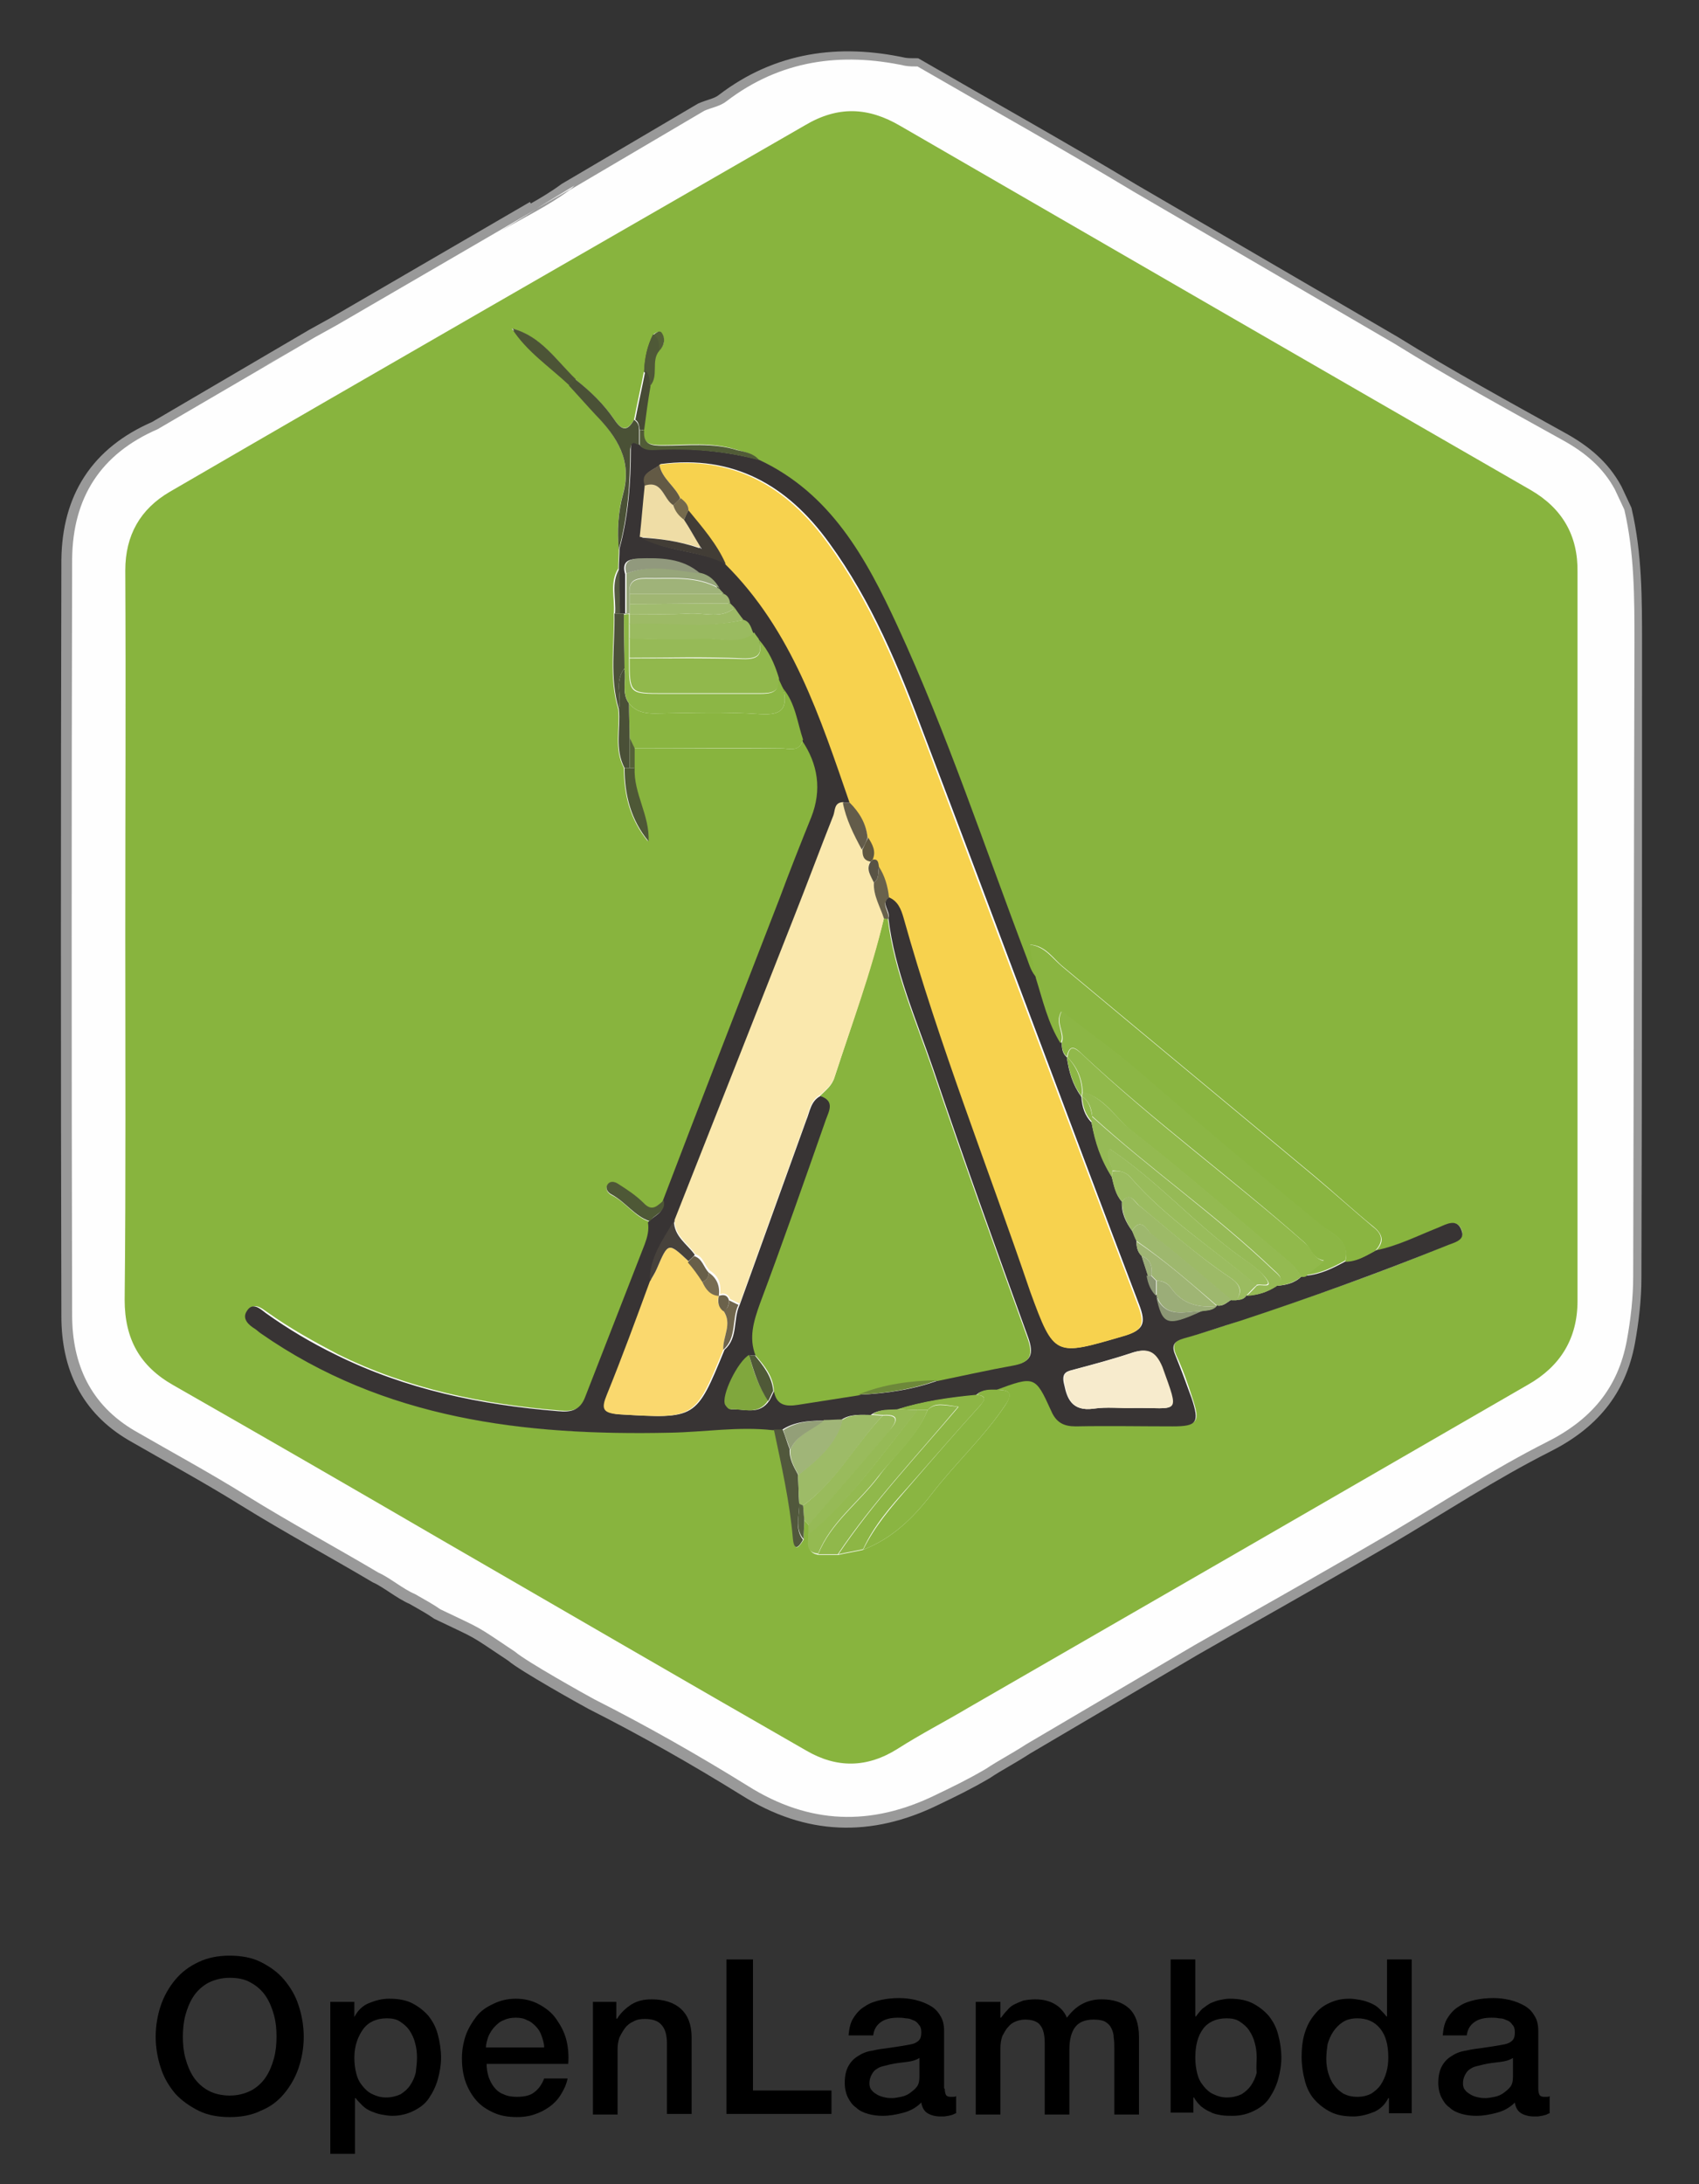 <?xml version="1.0" encoding="utf-8"?>
<!-- Generator: Adobe Illustrator 21.1.0, SVG Export Plug-In . SVG Version: 6.00 Build 0)  -->
<svg version="1.1" id="Layer_1" xmlns="http://www.w3.org/2000/svg" xmlns:xlink="http://www.w3.org/1999/xlink" x="0px" y="0px"
	 viewBox="0 0 268.5 345" style="enable-background:new 0 0 268.5 345;" xml:space="preserve">
<rect x="0" y="0" width="268.5" height="345" fill="#333333" stroke="none"/>
<style type="text/css">
	.st0{fill:#2094F2;}
	.st1{fill:#EC254B;}
	.st2{fill:#2095F2;}
	.st3{fill:#2195F2;}
	.st4{fill:#81ADE5;}
	.st5{fill:none;}
	.st6{fill:#FEFEFE;}
	.st7{fill:#FEFEFE;stroke:#999999;stroke-width:3;stroke-miterlimit:10;}
	.st8{fill:#4C5436;}
	.st9{fill:#4F5937;}
	.st10{fill:#546037;}
	.st11{fill:#9FB574;}
	.st12{fill:#88B43E;}
	.st13{fill:#383434;}
	.st14{fill:#8AB541;}
	.st15{fill:#8AB542;}
	.st16{fill:#8DB645;}
	.st17{fill:#90B84B;}
	.st18{fill:#94BA51;}
	.st19{fill:#99BB5C;}
	.st20{fill:#96BA56;}
	.st21{fill:#4A5136;}
	.st22{fill:#51583C;}
	.st23{fill:#4E5836;}
	.st24{fill:#4A5037;}
	.st25{fill:#4C513A;}
	.st26{fill:#515C37;}
	.st27{fill:#464A35;}
	.st28{fill:#535841;}
	.st29{fill:#555E3E;}
	.st30{fill:#556238;}
	.st31{fill:#F7D24E;}
	.st32{fill:#FAE8AD;}
	.st33{fill:#FAD86E;}
	.st34{fill:#8CB645;}
	.st35{fill:#91B94B;}
	.st36{fill:#91B84C;}
	.st37{fill:#F7EBCD;}
	.st38{fill:#96BA57;}
	.st39{fill:#9DBB67;}
	.st40{fill:#9BBC60;}
	.st41{fill:#9DBA67;}
	.st42{fill:#EFDDA6;}
	.st43{fill:#9ABB60;}
	.st44{fill:#9EB86E;}
	.st45{fill:#80A73D;}
	.st46{fill:#A0B578;}
	.st47{fill:#9FB379;}
	.st48{fill:#9DBA66;}
	.st49{fill:#423D36;}
	.st50{fill:#A0BB6E;}
	.st51{fill:#A0B673;}
	.st52{fill:#97A67A;}
	.st53{fill:#9BAD78;}
	.st54{fill:#91997D;}
	.st55{fill:#47423C;}
	.st56{fill:#635A45;}
	.st57{fill:#635C4A;}
	.st58{fill:#939F78;}
	.st59{fill:#6D883A;}
	.st60{fill:#69624C;}
	.st61{fill:#8C9775;}
	.st62{fill:#70664D;}
	.st63{fill:#5F5740;}
	.st64{fill:#595345;}
	.st65{fill:#756A4C;}
	.st66{fill:#685F49;}
	.st67{fill:#776C52;}
	.st68{fill:#6B624B;}
	.st69{fill:#99BC5B;}
</style>
<g>
	<g>
		<path class="st5" d="M50.1,53.2l-0.5,0.3c6-3.4,12-6.7,18-10.1L50.1,53.2z"/>
		<path class="st5" d="M89.6,30.3l-5,2.9l-5.7,3.5C82.5,34.5,86.3,32.7,89.6,30.3z"/>
		<path class="st6" d="M40.4,58.7c3.1-1.7,6.1-3.5,9.2-5.2l0.5-0.3L40.4,58.7z"/>
		<path class="st7" d="M258,101.7c0-7.1,0-14.1-1.6-21c-0.5-1.1-1-2.1-1.5-3.2c-1.9-3.5-4.7-5.8-8.1-7.7c-9-5-18-9.9-26.7-15.3
			l-41.2-24c-11.3-6.8-22.8-13.2-34.2-19.8c-0.6,0-1.3,0-1.9-0.1c-10.2-2.2-19.8-0.9-28.3,5.6c-1,0.8-2.4,1-3.5,1.5L89.6,30.3
			c-3.4,2.5-7.2,4.3-10.8,6.4l5.7-3.5L50.1,53.2l17.5-9.9c-6,3.4-12,6.8-18,10.1L24.7,68c-9,3.9-13.4,10.8-13.5,20.5
			c-0.1,39.8-0.1,79.6,0,119.4c0,7.8,2.9,14.2,9.9,18.3c5.9,3.4,11.8,6.6,17.6,10.2c7.1,4.4,14.5,8.4,20.9,12.2
			c1.8,0.8,3.9,2.6,5.8,3.4c1.9,1.1,2.7,1.5,4,2.4c7.1,3.4,5.2,2.3,11.8,6.7c1.7,1.5,11.2,6.8,12.5,7.5c8.3,4.2,16.4,8.8,24.3,13.7
			c9.7,6.1,19.5,6.4,29.7,1.4c2.7-1.3,5-2.4,7.9-4.1c2.1-1.4,3.6-2.1,6.4-3.9c8.8-5.2,17.7-10.4,26.5-15.6
			c6.1-3.5,12.2-6.9,18.3-10.4c4.2-2.4,8.4-4.8,12.5-7.2c8.3-4.9,16.4-10.2,24.9-14.5c7-3.5,11.3-8.5,12.7-16.1
			c0.6-3.3,1-6.7,1-10.1C258,168.4,258,135,258,101.7z"/>
		<path class="st6" d="M90.6,29.5l-6,3.6l5-2.9C90,30,90.3,29.8,90.6,29.5z"/>
		<path class="st8" d="M90.8,60.1c-3.1-3-5.5-6.8-10-8c2.4,3.7,6,6,9,8.9c0,0,0,0,0,0C90.1,60.8,90.4,60.4,90.8,60.1z"/>
		<path class="st9" d="M102.5,61.2c1.5-1.6,0.1-4,1.5-5.6c-0.1-0.9,0.1-2-1-2.6c0,0,0,0,0,0c0,0,0,0,0,0c-0.9,1.8-1.3,3.7-1.4,5.6
			c0,0,0,0,0,0C102.6,59.3,102.3,60.3,102.5,61.2z"/>
		<path class="st10" d="M104,55.6c0.8-0.8,1-1.9,0.4-2.8c-0.3-0.5-0.9-0.1-1.3,0.3c0,0,0,0,0,0C104.1,53.6,103.9,54.6,104,55.6z"/>
		<ellipse transform="matrix(0.912 -0.41 0.41 0.912 -67.722 96.791)" class="st11" cx="192" cy="206.5" rx="0" ry="0"/>
	</g>
	<g>
		<path class="st5" d="M50.4,53l-0.5,0.3c6-3.4,12-6.7,18-10.1L50.4,53z"/>
		<path class="st5" d="M89.9,30.1l-5,2.9l-5.7,3.5C82.7,34.3,86.5,32.5,89.9,30.1z"/>
		<path class="st6" d="M40.6,58.5c3.1-1.7,6.1-3.5,9.2-5.2l0.5-0.3L40.6,58.5z"/>
		<path class="st6" d="M258.3,101.5c0-7.1,0-14.1-1.6-21c-0.5-1.1-1-2.1-1.5-3.2c-1.9-3.5-4.7-5.8-8.1-7.7c-9-5-18-9.9-26.7-15.3
			l-41.2-24c-11.3-6.8-22.8-13.2-34.2-19.8c-0.6,0-1.3,0-1.9-0.1c-10.2-2.2-19.8-0.9-28.3,5.6c-1,0.8-2.4,1-3.5,1.5L89.9,30.1
			c-3.4,2.5-7.2,4.3-10.8,6.4l5.7-3.5L50.4,53l17.5-9.9c-6,3.4-12,6.8-18,10.1L24.9,67.8c-9,3.9-13.4,10.8-13.5,20.5
			c-0.1,39.8-0.1,79.6,0,119.4c0,7.8,2.9,14.2,9.9,18.3c5.9,3.4,11.8,6.6,17.6,10.2c7.1,4.4,14.5,8.4,20.9,12.2
			c1.8,0.8,3.9,2.6,5.8,3.4c1.9,1.1,2.7,1.5,4,2.4c7.1,3.4,5.2,2.3,11.8,6.7c1.7,1.5,11.2,6.8,12.5,7.5c8.3,4.2,16.4,8.8,24.3,13.7
			c9.7,6.1,19.5,6.4,29.7,1.4c2.7-1.3,5-2.4,7.9-4.1c2.1-1.4,3.6-2.1,6.4-3.9c8.8-5.2,17.7-10.4,26.5-15.6
			c6.1-3.5,12.2-6.9,18.3-10.4c4.2-2.4,8.4-4.8,12.5-7.2c8.3-4.9,16.4-10.2,24.9-14.5c7-3.5,11.3-8.5,12.7-16.1
			c0.6-3.3,1-6.7,1-10.1C258.2,168.2,258.2,134.8,258.3,101.5z M241.7,218.6c-29.5,17-59,34-88.4,51c-3.7,2.2-7.6,4.1-11.2,6.5
			c-4.8,3.1-9.7,3.1-14.5,0.3c-19.2-11-38.3-22.1-57.5-33.2c-14.2-8.2-28.3-16.4-42.5-24.5c-5.3-3-7.7-7.3-7.7-13.5
			c0.1-19.1,0.1-38.2,0.1-57.4c0-19.3,0.1-38.5,0-57.8c0-5.6,2.4-9.7,7-12.4c33.4-19.3,66.9-38.5,100.3-57.9c5.2-3,10-2.8,15.1,0.1
			c33.2,19.2,66.4,38.3,99.6,57.5c5,2.9,7.5,7.2,7.5,12.9c0,38.4,0,76.8,0,115.1C249.4,211.3,246.7,215.7,241.7,218.6z"/>
		<path class="st6" d="M90.8,29.3l-6,3.6l5-2.9C90.2,29.8,90.5,29.6,90.8,29.3z"/>
		<path class="st12" d="M241.9,77.4c-33.2-19.1-66.4-38.3-99.6-57.5c-5.1-3-9.9-3.2-15.1-0.1C93.7,39.1,60.2,58.3,26.8,77.7
			c-4.6,2.7-7,6.8-7,12.4c0.1,19.3,0,38.5,0,57.8c0,19.1,0.1,38.3-0.1,57.4c0,6.2,2.4,10.5,7.7,13.5c14.2,8.1,28.4,16.3,42.5,24.5
			c19.2,11.1,38.3,22.2,57.5,33.2c4.8,2.8,9.6,2.8,14.5-0.3c3.6-2.3,7.5-4.3,11.2-6.5c29.5-17,59-34,88.4-51
			c5.1-2.9,7.8-7.3,7.8-13.2c0-38.4,0-76.8,0-115.1C249.4,84.6,246.9,80.3,241.9,77.4z M228.6,196.7c-10.6,4.4-21.5,8.2-32.4,11.8
			c-3,1-5.9,2-9,2.8c-1.7,0.5-2,1.2-1.3,2.8c1,2.1,1.8,4.4,2.5,6.6c1.3,3.9,1,4.4-3,4.5c-5.1,0-10.2,0-15.3,0
			c-1.9,0-3.1-0.6-3.9-2.5c-2.5-5.6-2.6-5.5-8.8-3.2c0,0,0,0,0,0c0,0,0,0,0,0c1.6,0.1,3,0.1,1.5,2.4c-3.4,5.1-7.9,9.2-11.6,14
			c-3,3.9-6.3,7.1-10.9,8.9c-1.3,0.3-2.6,0.5-3.9,0.8c-1,0-2.1,0-3.1,0c-2.1-0.3-1.4-1.9-1.6-3.1c0,0,0,0,0,0c0,0,0,0,0,0
			c0-0.5,0-1,0-1.6c-0.2-0.3-0.5-0.5-0.7-0.8c0,0,0,0,0,0c0,0,0,0,0,0c0,1-0.1,2.1-0.1,3.1c-0.7,1.1-1.4,2.1-1.6-0.2
			c-0.5-5.8-1.8-11.5-3-17.2c-5.4-0.6-10.8,0.2-16.2,0.4c-23,0.6-45.2-2-64.7-15.7c-0.3-0.2-0.6-0.5-0.9-0.7
			c-1.1-0.7-2.1-1.6-1.3-2.8c0.9-1.4,2.1-0.3,3,0.3c3.5,2.5,7.3,4.6,11.1,6.6c11.1,5.5,22.9,7.9,35.1,8.9c2,0.2,3.5-0.2,4.3-2.3
			c3-8.1,6.2-16.1,9.4-24.1c0.4-1.1,0.8-2.2,0.5-3.4c0,0,0,0,0,0c-2.4-0.8-3.8-3.1-6-4.2c-0.6-0.3-1.1-0.9-0.7-1.6
			c0.4-0.6,1.2-0.5,1.7-0.1c1.4,1,2.9,1.8,4,3c1.4,1.5,2.2,0.4,3.2-0.4c6.2-16,12.4-31.9,18.5-47.9c1.7-4.3,3.3-8.5,5-12.8
			c1.7-4.4,1.1-8.4-1.5-12.2c-0.5,2.1-2.3,1.4-3.5,1.4c-7.7,0.1-15.4,0-23.2,0c0,0,0,0,0,0c0,1,0,2.1,0,3.1c0,0,0,0,0,0
			c-0.2,4,2.3,7.5,2.2,11.6c-2.8-3.4-3.8-7.3-3.8-11.6c0,0,0,0,0,0c-1.6-3-0.6-6.2-0.9-9.3c0,0,0,0,0,0c-1.5-5-0.6-10.1-0.7-15.1
			c0,0,0,0,0,0c0.2-2.4-0.7-4.9,0.7-7.1c0,0,0,0,0,0c0-1,0.1-2.1,0.1-3.1c0,0,0,0,0,0c0,0,0,0,0,0c-0.3-3-0.1-6,0.7-8.9
			c1.4-5.2-1.1-8.9-4.4-12.4c-1.4-1.5-2.8-3.1-4.2-4.6c0,0,0,0,0,0c-3.1-2.9-6.7-5.3-9-8.9c4.5,1.2,7,5,10,8
			c2.3,1.9,4.5,3.9,6.2,6.4c1.2,1.8,2.1,1.7,3.1,0c0,0,0,0,0,0c0.5-2.6,1.1-5.2,1.6-7.8c0,0,0,0,0,0c0,0,0,0,0,0
			c0.1-2,0.5-3.9,1.4-5.6c0,0,0,0,0,0c0.4-0.4,1-0.7,1.3-0.3c0.7,1,0.5,2-0.4,2.8c-1.4,1.6,0,4-1.5,5.6c-0.3,2.3-0.6,4.6-1,6.9
			c-0.1,2.3,1.3,2.4,3,2.4c3.9,0,7.8-0.5,11.7,0.7c1.3,0.4,2.6,0.6,3.5,1.6c0,0,0,0,0,0c11.4,5.3,17,15.6,21.9,26.2
			c7.9,17.1,13.8,35,20.5,52.6c0.4,1.1,0.7,2.3,1.6,3.1c0,0,0,0,0,0c0,0,0,0,0,0c-0.3-1.7-0.7-3.5-1-5.3c2.5,0.2,3.6,2.2,5.2,3.5
			c13.3,11.1,26.6,22.1,39.9,33.2c3.1,2.6,6,5.3,9.2,7.9c1.6,1.3,1.6,2.5,0.3,3.8c3.5-0.8,6.6-2.3,9.9-3.6c1.2-0.5,3-1.6,3.7,0.3
			C231.6,195.8,229.7,196.2,228.6,196.7z"/>
		<path class="st12" d="M98.9,97C98.9,97,98.9,97,98.9,97c0,0,0-0.1,0-0.1c0,0-0.1,0-0.1,0.1C98.8,97,98.9,97,98.9,97
			C98.9,97,98.9,97,98.9,97z"/>
		<path class="st12" d="M98.6,105.7c0,0,0.1,0.1,0.1,0.1c0-0.1,0-0.2,0-0.2C98.7,105.6,98.6,105.7,98.6,105.7z"/>
		<path class="st13" d="M110.5,86.6c0.1,0,0.2,0.1,0.3,0.1c-0.1-0.1-0.1-0.2-0.2-0.3C110.6,86.4,110.6,86.5,110.5,86.6
			C110.6,86.6,110.5,86.6,110.5,86.6z"/>
		<polygon class="st13" points="182.8,204.7 182.8,204.7 182.8,204.7 		"/>
		<path class="st13" d="M227.3,193.9c-3.3,1.3-6.4,2.9-9.9,3.6c0,0,0,0,0,0c-1.5,0.8-2.9,1.7-4.7,1.7c0,0,0,0,0,0
			c-2,1.1-4,2.1-6.3,2.3c-0.2,0.1-0.5,0.2-0.7,0.1c0,0,0,0,0,0c-1.1,1.1-2.5,1.4-4,1.5c0,0,0,0,0,0c-1.4,1-3,1.5-4.7,1.5
			c0,0,0,0,0,0h0c-0.4,0.6-0.9,0.7-1.6,0.7c0,0,0,0,0,0c-0.3,0-0.5,0-0.8,0c0,0,0,0,0,0c0,0,0,0,0,0c-0.7,0.4-1.3,1.1-2.3,0.9
			c0,0,0,0,0,0c-0.6,0.7-1.4,0.8-2.3,0.8c-0.1,0-0.2,0.1-0.2,0.1c-5.3,2.4-6,2.1-7-2.5c-0.9-0.9-1.4-1.9-1.4-3.2h0
			c-0.3-1-0.7-2.1-1-3.1c-0.7-0.6-0.8-1.5-0.8-2.3c-0.2-0.5-0.4-1.1-0.7-1.6c-1-1.4-1.7-2.8-1.6-4.6c-1-1.1-1.2-2.5-1.6-3.9
			c0,0,0,0,0,0c-1.6-2.7-2.6-5.5-3.2-8.6c0,0,0,0,0,0c-1.1-1.1-1.5-2.5-1.6-4c0-0.1-0.1-0.1-0.1-0.2c-1.3-1.8-1.9-3.9-2.2-6.1
			c-0.7-0.6-0.8-1.4-0.8-2.2c-1.9-3.2-2.8-6.8-3.9-10.3c0,0,0,0,0,0c-0.9-0.9-1.2-2-1.6-3.1c-6.7-17.6-12.6-35.5-20.5-52.6
			c-4.9-10.6-10.5-20.9-21.9-26.2c0,0,0,0,0,0c0,0,0,0,0,0c-5.5-1.4-11.1-1.9-16.8-1.6c-0.8,0-1.5-0.1-2.1-0.8
			c-0.7-0.2-1.3-0.9-1.3,0.7c0,5.3-0.4,10.6-1.8,15.8c0,0,0,0,0,0c0,1-0.1,2.1-0.1,3.1c0,0,0,0,0,0c0,0,0,0,0,0
			c0,2.4,0.1,4.8,0.1,7.1c0.2,0,0.4,0,0.7,0c0,0,0,0,0,0c0,0,0,0,0,0c0,0,0.1,0,0.1,0.1c0,0,0.1,0,0.1-0.1c0-2.1,0-4.2,0-6.2
			c0,0,0,0,0,0c0,0,0,0,0,0c-0.5-1.7,0.2-2.4,1.9-2.4c3.5-0.1,7-0.2,9.8,2.4c1.4,0.3,2.4,1.2,3,2.4c0,0,0,0,0,0
			c0.2,0.3,0.5,0.5,0.7,0.8c0,0,0,0,0,0c0.7,0.3,0.8,0.9,1,1.5c0.2,0.2,0.5,0.5,0.7,0.7c0.5,0.6,0.9,1.2,1.4,1.9
			c1.1,0.3,1.2,1.4,1.6,2.2c0.2,0.3,0.5,0.6,0.7,1c0,0,0,0,0,0c1.6,1.8,2.5,3.9,3.2,6.1c0,0,0,0,0,0c0.3,0.5,0.5,1.1,0.8,1.6
			c0,0,0,0,0,0c1.8,2.3,2.1,5.3,3.1,8c0,0,0,0,0,0c2.6,3.8,3.2,7.9,1.5,12.2c-1.7,4.2-3.4,8.5-5,12.8c-6.2,16-12.4,31.9-18.5,47.9
			c0.4,1.9-1.5,2.2-2.3,3.3c0,0,0,0,0,0c0,0,0,0,0,0c0.2,1.2-0.1,2.3-0.5,3.4c-3.1,8-6.3,16.1-9.4,24.1c-0.8,2.2-2.3,2.5-4.3,2.3
			c-12.2-1-24-3.4-35.1-8.9c-3.9-1.9-7.6-4.1-11.1-6.6c-0.9-0.7-2.1-1.8-3-0.3c-0.8,1.2,0.3,2.2,1.3,2.8c0.3,0.2,0.6,0.5,0.9,0.7
			c19.5,13.6,41.7,16.2,64.7,15.7c5.4-0.1,10.8-1,16.2-0.4c0.5,0,0.9,0,1.4,0c0,0,0,0,0,0c0,0,0,0,0,0c1.9-1.3,4.2-1.5,6.4-1.5
			c1,0,2-0.1,3-0.1c1.4-1,3.1-0.8,4.7-0.8c0,0,0,0,0,0c1.2-0.9,2.6-0.7,4-0.8c0,0,0,0,0,0c4.1-1.3,8.3-1.9,12.6-2.3
			c0.9-0.9,2-0.8,3.1-0.8c0,0,0,0,0,0c6.2-2.3,6.3-2.3,8.8,3.2c0.8,1.9,2,2.5,3.9,2.5c5.1-0.1,10.2,0,15.3,0c3.9,0,4.3-0.6,3-4.5
			c-0.8-2.2-1.6-4.4-2.5-6.6c-0.7-1.6-0.4-2.3,1.3-2.8c3-0.8,6-1.9,9-2.8c10.9-3.6,21.7-7.5,32.4-11.8c1.1-0.5,3.1-0.8,2.5-2.4
			C230.3,192.3,228.5,193.4,227.3,193.9z M163,203.9c-6.8-19.6-14.4-39-20-59c-0.4-1.5-0.9-2.7-2.4-3.3c0,0,0,0,0,0c0,0,0,0,0,0
			c-1.6,1,0.2,2.3-0.2,3.4c0,0,0,0,0,0c0,0,0,0,0,0c1,8.4,4.4,16,7.1,23.9c4.8,14.2,9.9,28.3,15,42.4c0.9,2.6,0.5,3.8-2.3,4.3
			c-4,0.7-7.9,1.6-11.8,2.4c0,0,0,0,0,0c-4.1,1.5-8.3,2.1-12.6,2.3c-3.2,0.5-6.4,1-9.6,1.5c-1.9,0.3-3.4,0.1-3.8-2.2
			c-0.3,0.5-0.5,1.1-0.8,1.6c-1.6,2.4-3.9,1.3-6,1.4c-0.3,0-0.6-0.4-0.8-0.7c-0.7-1.3,2-6.9,3.8-7.8c0,0,0,0,0,0c0,0,0,0,0,0
			c0.3,0,0.6,0,0.9,0c0,0,0,0,0,0c0,0,0,0,0,0c-1.1-2.9-0.3-5.5,0.7-8.2c3.6-9.6,7-19.3,10.4-29c0.5-1.4,1.5-3-0.9-3.8c0,0,0,0,0,0
			c0,0,0,0,0,0c-1.6,0.8-1.7,2.5-2.3,3.9c-3.5,9.7-7,19.4-10.5,29.1l0,0c-1.1,2.3-0.2,5.2-2.4,7.1c-4.5,11-4.5,10.9-16.5,10.2
			c-2.5-0.2-2.8-0.9-1.9-3.1c2.4-5.9,4.5-11.9,6.8-17.9c0,0,0,0,0,0c0,0,0,0,0,0c-0.1-3.8,2.2-6.6,3.8-9.6v0
			c6.3-16,12.6-32,18.9-47.9c2.1-5.3,4.1-10.7,6.2-16c0.3-0.8,0.1-2.1,1.6-2.1v0c0.4,0,0.7,0,1.1,0c0,0,0,0,0,0c0,0,0,0,0,0
			c-4.8-13.5-9.2-27.3-19.7-37.8c0,0,0,0,0,0c0,0,0,0,0,0c-4.3-2.1-9.3-1.8-13.5-4.2c0.3-2.7,0.5-5.5,0.8-8.2c0,0,0,0,0,0
			c0,0,0,0,0,0c-0.7-2.2,1.4-2.3,2.3-3.3c0,0,0,0,0,0c11.5-1.5,20,3.3,26.6,12.4c6.8,9.3,11.1,19.8,15.1,30.5
			c11.4,29.9,22.5,59.9,33.9,89.8c1.2,3.1,0.7,4.1-2.4,5C166.7,214.2,166.6,214.4,163,203.9z M179.1,222.4c-2.1,0-4.2-0.2-6.3,0.1
			c-3.5,0.5-4.2-1.8-4.6-3.7c-0.6-2.2,0.6-2.2,1.6-2.5c3-0.8,6-1.6,9-2.6c2.4-0.8,3.7-0.3,4.7,2.3
			C186.4,223.7,186.2,222.3,179.1,222.4z"/>
		<path class="st13" d="M137.7,136C137.7,136,137.7,136,137.7,136C137.7,136,137.6,136,137.7,136C137.6,136.1,137.6,136.1,137.7,136
			C137.7,136.1,137.7,136.1,137.7,136z"/>
		<path class="st14" d="M167.7,159.8c4.1,3.2,8.4,6.1,12.2,9.5c9.4,8.2,18.9,16.2,28.6,24.1c1.8,1.4,4.9,2.4,4.1,5.9c0,0,0,0,0,0
			c0,0,0,0,0,0c1.8,0,3.2-0.9,4.7-1.7c0,0,0,0,0,0c1.3-1.4,1.3-2.6-0.3-3.8c-3.1-2.6-6.1-5.3-9.2-7.9
			c-13.3-11.1-26.6-22.1-39.9-33.2c-1.6-1.3-2.7-3.2-5.2-3.5c0.3,1.9,0.7,3.6,1,5.3c0,0,0,0,0,0c1.1,3.5,1.9,7.1,3.9,10.3
			C168.4,163.2,166.6,161.8,167.7,159.8z"/>
		<path class="st14" d="M123.8,108.8c0.7,3.1-0.2,4.2-3.6,4c-5.5-0.4-11.1-0.2-16.7-0.1c-1.7,0-3-0.3-4.1-1.6c0,0,0,0,0,0
			c0,0,0,0,0,0c0,1.8,0.1,3.6,0.1,5.4c0,0,0,0,0,0c0.2,0.6,0.5,1.1,0.7,1.7h0c0,0,0,0,0,0c7.7,0,15.4,0,23.2,0c1.3,0,3,0.7,3.5-1.4
			c0,0,0,0,0,0C126,114.1,125.7,111.1,123.8,108.8z"/>
		<path class="st15" d="M154.4,220.3c1.5,0.2,1.3,0.7,0.5,1.7c-3.9,4.3-7.7,8.7-11.5,13.1c-2.6,3-5.2,6-7,9.7
			c4.6-1.8,7.9-5,10.9-8.9c3.7-4.8,8.2-8.9,11.6-14c1.6-2.3,0.1-2.3-1.5-2.4c0,0,0,0,0,0C156.4,219.5,155.3,219.4,154.4,220.3z"/>
		<path class="st16" d="M154.9,222c0.8-0.9,1-1.5-0.5-1.7c-4.3,0.4-8.5,1-12.6,2.3c0,0,0,0,0,0c0,0,0,0,0,0c1.1,0,2.2,0.1,3.2,0.1
			c0,0,0,0,0,0c0,0,0,0,0,0c0.5,0,1.1,0,1.6,0c1.2-1.3,2.6-0.8,4.9-0.5c-6.7,7.9-13.5,15.1-19,23.3c1.3-0.3,2.6-0.5,3.9-0.8
			c1.7-3.7,4.3-6.7,7-9.7C147.2,230.7,151,226.3,154.9,222z"/>
		<path class="st17" d="M146.6,222.7c-1.7,4.2-5.2,7-7.8,10.6c-3.1,4.1-7.5,7.2-9.5,12.2c1,0,2.1,0,3.1,0c5.5-8.2,12.3-15.3,19-23.3
			C149.2,222,147.8,221.5,146.6,222.7z"/>
		<path class="st18" d="M146.6,222.7c-0.5,0-1.1,0-1.6,0c0,0,0,0,0,0c-5.5,6.8-10.4,14-17.3,19.6c0,0,0,0,0,0
			c0.1,1.2-0.6,2.9,1.6,3.1c2-5,6.4-8.1,9.5-12.2C141.5,229.8,145,226.9,146.6,222.7z"/>
		<path class="st19" d="M139.5,223.6C139.5,223.6,139.5,223.6,139.5,223.6c-4.4,4.6-7.4,10.4-12.6,14.2c0.1,0.8,0.1,1.5,0.2,2.3
			c0,0,0,0,0,0c0.2,0.3,0.5,0.5,0.7,0.8c4.2-4.9,8.5-9.8,12.7-14.8C141.4,224.9,142.5,223.4,139.5,223.6z"/>
		<path class="st20" d="M145.1,222.7C145.1,222.7,145.1,222.7,145.1,222.7c-1.1,0-2.2-0.1-3.2-0.1c0,0,0,0,0,0
			c-1.4,0.1-2.8-0.1-4,0.8c0,0,0,0,0,0c0,0,0,0,0,0c0.6,0,1.1,0.1,1.7,0.1c0,0,0,0,0,0c0,0,0,0,0,0c3-0.2,1.9,1.4,0.9,2.5
			c-4.2,5-8.5,9.9-12.7,14.8c0,0.5,0,1,0,1.6c0,0,0,0,0,0C134.6,236.8,139.5,229.5,145.1,222.7z"/>
		<path class="st21" d="M101,70.3c0-0.8,0-1.6,0-2.4l0,0h0c0-0.7-0.2-1.2-0.8-1.6c0,0,0,0,0,0c0,0,0,0,0,0c-1,1.8-1.9,1.8-3.1,0
			c-1.7-2.5-3.8-4.5-6.2-6.4c-0.3,0.3-0.7,0.6-1,1c0,0,0,0,0,0c0,0,0,0,0,0c1.4,1.5,2.8,3.1,4.2,4.6c3.4,3.5,5.8,7.2,4.4,12.4
			c-0.8,2.9-1,5.9-0.7,8.9c0,0,0,0,0,0c1.4-5.2,1.8-10.4,1.8-15.8C99.8,69.4,100.4,70.1,101,70.3z"/>
		<path class="st22" d="M126.3,237.4C126.3,237.4,126.3,237.4,126.3,237.4c-0.1-1.5-0.1-3-0.2-4.5c0,0,0,0,0,0
			c-0.7-1.3-1.4-2.5-1.3-4c0,0,0,0,0,0c0,0,0,0,0,0c-0.4-1-0.7-2.1-1.1-3.1c0,0,0,0,0,0c-0.5,0-0.9,0-1.4,0c1.2,5.7,2.5,11.4,3,17.2
			c0.2,2.2,1,1.3,1.6,0.2C125.5,241.4,126.4,239.4,126.3,237.4z"/>
		<path class="st8" d="M91,59.9c-3.1-3-5.5-6.8-10-8c2.4,3.7,6,6,9,8.9c0,0,0,0,0,0C90.3,60.6,90.7,60.2,91,59.9z"/>
		<path class="st23" d="M99.5,121.3c-0.3,0-0.5,0-0.8,0c0,4.3,1,8.2,3.8,11.6c0.2-4.1-2.4-7.6-2.2-11.6c0,0,0,0,0,0c0,0,0,0,0,0
			C100,121.3,99.8,121.3,99.5,121.3z"/>
		<path class="st23" d="M104.9,189.6c-1,0.8-1.8,1.9-3.2,0.4c-1.2-1.2-2.6-2.1-4-3c-0.6-0.4-1.3-0.5-1.7,0.1
			c-0.4,0.7,0.1,1.3,0.7,1.6c2.2,1.2,3.6,3.4,6,4.2c0,0,0,0,0,0C103.4,191.8,105.3,191.5,104.9,189.6z"/>
		<path class="st24" d="M99.5,116.5C99.5,116.5,99.5,116.5,99.5,116.5C99.5,116.5,99.5,116.5,99.5,116.5c0-1.8-0.1-3.6-0.1-5.4
			c0,0,0,0,0,0c-1.2-1.6-0.4-3.5-0.7-5.3c0,0-0.1-0.1-0.1-0.1c-1.5,2-0.3,4.3-0.8,6.3c0,0,0,0,0,0c0,0,0,0,0,0
			c0.3,3.1-0.7,6.3,0.9,9.3c0,0,0,0,0,0c0.3,0,0.5,0,0.8,0C99.5,119.7,99.5,118.1,99.5,116.5z"/>
		<path class="st25" d="M98.6,105.7c0,0,0.1-0.1,0.1-0.1c0-2.9-0.1-5.8-0.1-8.7c0,0,0,0,0,0c-0.2,0-0.4,0-0.7,0c-0.3,0-0.5,0-0.8,0
			c0.1,5-0.8,10.1,0.7,15.1c0,0,0,0,0,0C98.3,110,97.1,107.7,98.6,105.7z"/>
		<path class="st26" d="M101.1,67.9c0,0.8,0,1.6,0,2.4c0.5,0.7,1.3,0.8,2.1,0.8c5.7-0.3,11.3,0.1,16.8,1.6c0,0,0,0,0,0
			c-0.9-1.1-2.2-1.3-3.5-1.6c-3.8-1.2-7.8-0.7-11.7-0.7c-1.8,0-3.2-0.1-3-2.4C101.5,67.9,101.3,67.9,101.1,67.9L101.1,67.9z"/>
		<path class="st27" d="M101.1,67.9L101.1,67.9c0.2,0,0.5,0,0.7,0c0.3-2.3,0.6-4.6,1-6.9c-0.2-0.9,0.1-1.9-0.8-2.5c0,0,0,0,0,0
			c-0.5,2.6-1.1,5.2-1.6,7.8c0,0,0,0,0,0C100.9,66.6,101,67.2,101.1,67.9z"/>
		<path class="st9" d="M102.7,61c1.5-1.6,0.1-4,1.5-5.6c-0.1-0.9,0.1-2-1-2.6c0,0,0,0,0,0c0,0,0,0,0,0c-0.9,1.8-1.3,3.7-1.4,5.6
			c0,0,0,0,0,0C102.8,59.1,102.6,60.1,102.7,61z"/>
		<path class="st28" d="M97.9,89.8C97.9,89.8,97.9,89.8,97.9,89.8c-1.4,2.3-0.5,4.8-0.7,7.1c0,0,0,0,0,0c0.3,0,0.5,0,0.8,0
			C97.9,94.6,97.9,92.2,97.9,89.8z"/>
		<path class="st29" d="M126.3,237.4c0.1,1.9-0.8,4,0.7,5.7c0-1,0.1-2.1,0.1-3.1c0,0,0,0,0,0c-0.1-0.8-0.1-1.5-0.2-2.3
			C126.7,237.7,126.5,237.6,126.3,237.4z"/>
		<path class="st30" d="M99.5,116.5C99.5,116.5,99.5,116.5,99.5,116.5c0,1.6,0,3.2,0,4.8c0.3,0,0.5,0,0.8,0c0,0,0,0,0,0
			c0-1,0-2.1,0-3.1h0C100,117.6,99.8,117.1,99.5,116.5z"/>
		<path class="st10" d="M104.2,55.4c0.8-0.8,1-1.9,0.4-2.8c-0.3-0.5-0.9-0.1-1.3,0.3c0,0,0,0,0,0C104.3,53.4,104.2,54.4,104.2,55.4z
			"/>
		<path class="st31" d="M137.9,135.8c-0.1,0.1-0.1,0.1-0.2,0.2c0,0,0,0,0,0C137.8,136,137.8,135.9,137.9,135.8z"/>
		<path class="st31" d="M177.4,211.1c3.2-0.9,3.6-1.9,2.4-5c-11.4-29.9-22.6-59.9-33.9-89.8c-4-10.6-8.3-21.2-15.1-30.5
			c-6.6-9.1-15.1-13.9-26.6-12.4c0.4,2.2,2.4,3.3,3.3,5.3c0,0,0,0,0,0c0.6,0.5,1.3,1,1.2,1.9c0,0,0,0,0,0c2.1,2.7,4.4,5.3,5.9,8.5
			c0,0,0,0,0,0c10.6,10.5,15,24.2,19.7,37.8c0,0,0,0,0,0c1.5,1.6,2.6,3.3,2.8,5.5c0,0,0,0,0,0c0,0,0,0,0,0c0.7,1.1,1.3,2.2,0.7,3.5
			c0,0,0,0,0,0c0.9-0.2,0.9,0.5,1,1.1c0,0,0,0,0,0c0.9,1.4,1.4,3,1.6,4.7c0,0,0,0,0,0c1.5,0.6,2,1.9,2.4,3.3c5.6,20,13.3,39.3,20,59
			C166.6,214.4,166.7,214.2,177.4,211.1z"/>
		<path class="st12" d="M139.7,145c-2.1,8.5-5.1,16.8-7.8,25.1c-0.4,1.4-1.4,2.1-2.3,3c0,0,0,0,0,0c2.4,0.8,1.4,2.4,0.9,3.8
			c-3.4,9.7-6.8,19.4-10.4,29c-1,2.8-1.8,5.4-0.7,8.2c0,0,0,0,0,0c1.4,1.6,2.8,3.3,2.9,5.6c0,0,0,0,0,0c0.4,2.3,1.9,2.5,3.8,2.2
			c3.2-0.5,6.4-1,9.6-1.5c4-1.7,8.3-2.2,12.6-2.3c0,0,0,0,0,0c0,0,0,0,0,0c3.9-0.8,7.9-1.7,11.8-2.4c2.8-0.5,3.2-1.7,2.3-4.3
			c-5.1-14.1-10.2-28.2-15-42.4c-2.7-7.9-6.1-15.5-7.1-23.9c0,0,0,0,0,0c0,0-0.3-0.1-0.3-0.1L139.7,145z"/>
		<path class="st32" d="M137.6,136.1C137.6,136.1,137.6,136.1,137.6,136.1C137.6,136.1,137.6,136.1,137.6,136.1
			C137.6,136.1,137.6,136.1,137.6,136.1z"/>
		<path class="st32" d="M131.9,170.1c2.7-8.3,5.8-16.5,7.8-25.1c-0.6-1.9-1.7-3.6-1.6-5.7c0,0,0,0,0,0c-0.5-1-1.3-2-0.5-3.3
			c-1.1-0.2-1.2-1-1.3-1.9c-1.3-2.3-2.4-4.7-3-7.4c-1.5,0-1.3,1.3-1.6,2.1c-2.1,5.3-4.1,10.7-6.2,16c-6.3,16-12.6,32-18.9,47.9
			c0,2.5,2.1,3.7,3.3,5.4c1.3,0.4,1.4,1.8,2.3,2.6v0c0,0,0,0,0,0c1.4,0.9,1.8,2.1,1.6,3.7c0.7-0.2,1.3,0,1.6,0.8
			c0.5,0.2,1,0.5,1.5,0.7c3.5-9.7,7-19.4,10.5-29.1c0.5-1.4,0.7-3.1,2.3-3.9c0,0,0,0,0,0C130.4,172.2,131.4,171.5,131.9,170.1z"/>
		<path class="st33" d="M114.3,207C114.3,207,114.3,207,114.3,207c-0.8-0.6-1-1.5-0.7-2.4c-1.4-0.1-2.1-1.1-2.6-2.2
			c-0.7-1.1-1.5-2.1-2.2-3.2c-3.2-3-3.2-3-5,1.2c-0.3,0.7-0.7,1.3-1.1,2c0,0,0,0,0,0c-2.2,6-4.4,12-6.8,17.9
			c-0.9,2.2-0.7,2.9,1.9,3.1c12,0.7,12,0.8,16.5-10.2C114.2,211.2,115.8,209.1,114.3,207z"/>
		<path class="st34" d="M208.6,193.3c-9.7-7.9-19.2-15.9-28.6-24.1c-3.9-3.3-8.1-6.3-12.2-9.5c-1.1,2,0.6,3.4,0,5
			c0,0.8,0.1,1.6,0.8,2.2c0.3,2.2,0.9,4.3,2.2,6.1c0,0.1,0.1,0.1,0.1,0.2c0,0,0,0,0,0c0,0,0,0,0,0c0-0.3,0.1-0.5,0.1-0.8
			c-0.1-2.1-0.9-4-2.4-5.5c0.4-2.1,1.4-1.4,2.3-0.5c11.3,10.6,23.8,19.7,35.3,29.9c1,0.9,1.1,2.4,3,2.8c-1.2,0.9-2,1.6-2.9,2.3
			c0,0,0,0,0,0c2.3-0.2,4.3-1.2,6.3-2.3c0,0,0,0,0,0C213.5,195.8,210.3,194.8,208.6,193.3z M168.6,166.9
			C168.6,166.9,168.6,166.9,168.6,166.9C168.6,166.9,168.6,166.9,168.6,166.9L168.6,166.9z"/>
		<path class="st35" d="M209.3,199.2c-1.8-0.4-2-2-3-2.8c-11.6-10.2-24.1-19.3-35.3-29.9c-1-0.9-2-1.7-2.3,0.5
			c1.5,1.5,2.3,3.3,2.4,5.5c3.5,0.9,5.2,4.1,7.8,6.2c8.6,6.7,16.8,13.9,25.1,20.9c0.7,0.6,1.1,1.4,1.7,2.1c0,0,0,0,0,0c0,0,0,0,0,0
			c0.3,0,0.5,0,0.7-0.1c0,0,0,0,0,0C207.2,200.8,208.1,200.2,209.3,199.2z"/>
		<polygon class="st35" points="168.6,166.9 168.6,166.9 168.6,166.9 		"/>
		<path class="st36" d="M117.4,104.1c-5.9-0.2-11.9-0.1-17.9-0.1c0,5.5,0,5.5,5.4,5.5c5.1,0,10.1,0,15.2,0c1.7,0,3.2-0.1,3-2.4
			c0,0,0,0,0,0c0,0,0,0,0,0c-0.7-2.3-1.6-4.3-3.2-6.1C120.5,103.2,120.1,104.2,117.4,104.1z"/>
		<path class="st37" d="M178.9,213.7c-3,1-6,1.8-9,2.6c-1,0.3-2.2,0.3-1.6,2.5c0.4,2,1.1,4.2,4.6,3.7c2-0.3,4.2,0,6.3-0.1
			c7.1-0.1,7.3,1.3,4.5-6.5C182.6,213.3,181.3,212.9,178.9,213.7z"/>
		<path class="st18" d="M170.8,173.1c0,0.1,0.1,0.1,0.1,0.2c0,0,0,0,0,0C170.9,173.2,170.9,173.1,170.8,173.1z"/>
		<path class="st18" d="M204,199.5c-8.3-7-16.5-14.2-25.1-20.9c-2.6-2-4.4-5.2-7.8-6.2c0,0.3-0.1,0.5-0.1,0.8
			c1.1,0.7,1.5,1.9,1.6,3.1c9.3,8.5,19.6,15.6,28.7,24.3c1,0.9,1.6,1.4,0.4,2.5c0,0,0,0,0,0c0,0,0,0,0,0c1.5-0.1,2.9-0.5,4-1.5
			c0,0,0,0,0,0C205.1,200.9,204.7,200.1,204,199.5z"/>
		<path class="st34" d="M98.7,105.8c0.3,1.7-0.5,3.6,0.7,5.3c0,0,0,0,0,0c1.1,1.3,2.4,1.6,4.1,1.6c5.6-0.1,11.1-0.3,16.7,0.1
			c3.4,0.2,4.3-0.9,3.6-4c0,0,0,0,0,0c-0.3-0.5-0.5-1.1-0.8-1.6c0,0,0,0,0,0c0.2,2.3-1.3,2.4-3,2.4c-5.1,0-10.1,0-15.2,0
			c-5.4,0-5.4,0-5.4-5.5c0-1,0-2.1,0-3.1c0,0,0,0,0,0c0-0.8,0-1.6,0-2.4c0,0,0,0,0,0c0,0,0,0,0,0c0-0.5,0-1,0-1.6c0,0,0,0,0,0
			c0,0,0,0,0,0c0,0,0,0,0,0c0,0,0,0,0,0c0,0,0,0,0,0c-0.2,0-0.4,0-0.6,0.1c0,0,0,0,0,0c0,0-0.1,0-0.1,0c-0.1,0-0.1-0.1-0.1-0.1
			c0,0,0,0,0,0c0,2.9,0.1,5.8,0.1,8.7C98.7,105.7,98.7,105.8,98.7,105.8z"/>
		<path class="st20" d="M201.3,200.7c-9.1-8.7-19.4-15.9-28.7-24.3c0,0.3-0.1,0.6-0.1,0.9c0,0,0,0,0,0c0,0,0,0,0,0
			c0.5,3.1,1.5,6,3.2,8.6c0,0,0,0,0,0c0,0,0,0,0,0c0-0.3,0.1-0.6,0.1-0.9c0,0,0,0,0,0c0.1-1.1-1.2-2.1-0.4-3.5
			c7.5,5,13.4,11.8,20.6,17c1.4,1,2.8,1.9,3.9,3.2c1.7,2.1-0.7,1-1.3,1.4c-0.5,0.5-1,1.1-1.6,1.6c0,0,0,0,0,0
			c1.7-0.1,3.3-0.6,4.7-1.5c0,0,0,0,0,0C203,202.1,202.3,201.6,201.3,200.7z"/>
		<path class="st38" d="M110.8,100.8c-3.8,0.2-7.5,0.1-11.3,0c0,1,0,2.1,0,3.1c6,0,11.9-0.2,17.9,0.1c2.7,0.1,3.1-0.9,2.5-3.1
			c0,0,0,0,0,0c-0.2-0.3-0.5-0.6-0.7-1C116.5,101.8,113.6,100.7,110.8,100.8z"/>
		<path class="st39" d="M126.1,233C126.1,233,126.1,233,126.1,233C126.1,233,126.1,233,126.1,233c0.1,1.5,0.1,3,0.2,4.5c0,0,0,0,0,0
			c0.2,0.1,0.4,0.2,0.6,0.3c5.3-3.8,8.3-9.6,12.6-14.2c0,0,0,0,0,0c-0.6,0-1.1-0.1-1.7-0.1c0,0,0,0,0,0c-1.6,0-3.3-0.2-4.7,0.8
			C132.1,228.1,129.1,230.6,126.1,233z"/>
		<path class="st40" d="M178.6,185.9c-0.8-0.9-1.8-1-2.8-0.9c0,0,0,0,0,0c0,0.3-0.1,0.6-0.1,0.9c0,0,0,0,0,0
			c0.3,1.4,0.6,2.8,1.6,3.9c1.3-1.6,2,0,2.7,0.6c4.7,3.9,9.3,8,14.4,11.4c1.3,0.9,2.2,1.9,1,3.5c0.6,0.1,1.2-0.1,1.6-0.7h0
			c0.5-0.5,1-1.1,1.6-1.6C191.9,197.3,184.4,192.6,178.6,185.9z"/>
		<path class="st41" d="M194.4,201.8c-5.1-3.4-9.6-7.5-14.4-11.4c-0.8-0.6-1.4-2.3-2.7-0.6c0,1.7,0.6,3.2,1.6,4.6
			c1.5-2.4,2.5,0.2,3.1,0.6c4.3,3.3,8.4,6.9,12.6,10.4c0,0,0,0,0,0c0.3,0,0.6,0,0.8,0c0,0,0,0,0,0
			C196.5,203.7,195.7,202.7,194.4,201.8z"/>
		<path class="st42" d="M110.6,86.5c0-0.1,0.1-0.1,0.1-0.2c-1.1-1.8-1.9-3-2.6-4.3v0c-0.8-0.6-1.4-1.3-1.7-2.3
			c-1.6-0.9-1.7-3.9-4.5-3.1c0,0,0,0,0,0c-0.3,2.7-0.5,5.5-0.8,8.2C104.1,85.1,107,85.4,110.6,86.5
			C110.5,86.6,110.6,86.6,110.6,86.5z"/>
		<path class="st43" d="M99.5,98.5C99.5,98.5,99.5,98.5,99.5,98.5c0,0.8,0,1.6,0,2.4c0,0,0,0,0,0c3.8,0,7.6,0.2,11.3,0
			c2.8-0.2,5.7,1,8.3-0.8c-0.4-0.8-0.5-1.9-1.6-2.2C111.6,99.3,105.5,98.1,99.5,98.5z"/>
		<path class="st44" d="M178.9,194.4c0.2,0.5,0.4,1.1,0.7,1.6c4.5,3.1,8.6,6.7,12.7,10.2c0,0,0,0,0,0c0,0,0,0,0,0c0,0,0,0,0,0
			c0,0,0,0,0,0c0,0,0,0,0,0c0,0,0,0,0,0c0,0,0,0,0,0c1,0.2,1.6-0.5,2.3-0.9c0,0,0,0,0,0c-4.2-3.5-8.3-7.1-12.6-10.4
			C181.4,194.6,180.4,192,178.9,194.4z"/>
		<path class="st45" d="M114.6,221.9c0.2,0.3,0.5,0.7,0.8,0.7c2.1-0.1,4.4,1,6-1.4c-1.5-2.2-2.4-4.6-3-7.2
			C116.6,215,113.9,220.5,114.6,221.9z"/>
		<polygon class="st45" points="118.4,214.1 118.4,214.1 118.4,214.1 		"/>
		<path class="st46" d="M124.9,229C124.9,229,124.9,229,124.9,229c-0.1,1.5,0.6,2.7,1.3,4c0,0,0,0,0,0c3-2.4,6-4.8,7-8.8
			c-1,0-2,0.1-3,0.1C128.3,225.8,125.9,226.6,124.9,229z"/>
		<path class="st11" d="M182,201.5C182,201.5,182,201.5,182,201.5C182,201.5,182,201.5,182,201.5c0.3,0.3,0.5,0.5,0.8,0.8
			c0,0,0,0,0,0c1,0,1.8,0.4,2.3,1.2c1.8,2.5,4.3,3.1,7.2,2.8c-4.1-3.6-8.2-7.2-12.7-10.2c0,0.9,0.2,1.7,0.8,2.3
			C181.9,198.9,182.1,200.1,182,201.5z"/>
		<ellipse transform="matrix(0.912 -0.41 0.41 0.912 -67.619 96.873)" class="st11" cx="192.3" cy="206.3" rx="0" ry="0"/>
		<path class="st47" d="M102.1,91.4c-1.7,0-2.8,0.4-2.6,2.4c5,0,9.9,0,14.9,0c0,0,0,0,0,0c-0.2-0.3-0.5-0.5-0.7-0.8c0,0,0,0,0,0
			c0,0,0,0,0,0C110,90.9,106,91.5,102.1,91.4z"/>
		<path class="st48" d="M109.1,96.9c-3.2,0.2-6.4,0.1-9.6,0.1c0,0,0,0,0,0c0,0.5,0,1,0,1.6c0,0,0,0,0,0c6-0.4,12.1,0.8,18-0.7
			c-0.5-0.6-0.9-1.2-1.4-1.9C114,97.8,111.4,96.8,109.1,96.9z"/>
		<path class="st49" d="M108.1,82.1C108.1,82.1,108.1,82.1,108.1,82.1L108.1,82.1c0.8,1.2,1.5,2.5,2.6,4.3c0.1,0.1,0.1,0.2,0.2,0.3
			c-0.1,0-0.2-0.1-0.3-0.1c-3.5-1.2-6.4-1.5-9.4-1.7c4.2,2.3,9.2,2,13.5,4.2c0,0,0,0,0,0c-1.4-3.2-3.7-5.8-5.9-8.5
			C108.5,81.1,108.3,81.6,108.1,82.1z"/>
		<path class="st50" d="M99.5,95.4C99.5,95.4,99.5,95.4,99.5,95.4c0,0.5,0,1,0,1.6c0,0,0,0,0,0c0,0,0,0,0,0c0,0,0,0,0,0
			c3.2,0,6.4,0.1,9.6-0.1c2.3-0.1,4.9,0.9,7-0.9c-0.2-0.2-0.5-0.5-0.7-0.7C110.1,95.3,104.8,95.4,99.5,95.4
			C99.5,95.4,99.5,95.4,99.5,95.4z"/>
		<path class="st51" d="M99.5,95.4C99.5,95.4,99.5,95.4,99.5,95.4c5.3,0,10.6-0.1,15.9-0.1c-0.1-0.6-0.3-1.2-1-1.5
			c-5,0-9.9,0-14.9,0C99.5,94.3,99.5,94.9,99.5,95.4z"/>
		<path class="st52" d="M98.9,97c0.2,0,0.4-0.1,0.6-0.1c0,0,0,0,0,0c0-0.5,0-1,0-1.6c0,0,0,0,0,0c0-0.5,0-1,0-1.6
			c-0.2-1.9,0.8-2.4,2.6-2.4c3.9,0.1,7.9-0.5,11.6,1.6c0,0,0,0,0,0c-0.7-1.2-1.6-2.1-3-2.4c-3.9-0.5-7.8-1.5-11.7,0.1c0,0,0,0,0,0
			c0,2.1,0,4.2,0,6.2C98.9,96.9,98.9,97,98.9,97C98.9,97,98.9,97,98.9,97z"/>
		<path class="st53" d="M192.3,206.3C192.3,206.3,192.3,206.3,192.3,206.3C192.3,206.3,192.3,206.3,192.3,206.3
			c-2.9,0.3-5.4-0.3-7.2-2.8c-0.5-0.8-1.4-1.2-2.3-1.2c0,0.8,0,1.6,0,2.4c0,0,0,0,0,0c0,0,0,0,0,0l0,0c0,0,0,0,0,0
			c1.4,3.7,4.6,2.4,7.2,2.4c-0.1,0-0.2,0.1-0.2,0.1c0.1,0,0.2-0.1,0.2-0.1C190.8,207,191.7,207,192.3,206.3
			C192.3,206.3,192.3,206.3,192.3,206.3C192.3,206.3,192.3,206.3,192.3,206.3z"/>
		<path class="st54" d="M110.7,90.6c-2.9-2.5-6.3-2.5-9.8-2.4c-1.7,0.1-2.4,0.8-1.9,2.4c0,0,0,0,0,0
			C102.8,89.1,106.7,90.1,110.7,90.6z"/>
		<path class="st55" d="M108.8,199.2c0.3-0.3,0.7-0.6,1-1c-1.2-1.7-3.3-2.9-3.3-5.4v0c-1.7,3-3.9,5.8-3.8,9.6c0,0,0,0,0,0
			c0.4-0.7,0.8-1.3,1.1-2C105.6,196.2,105.6,196.2,108.8,199.2z"/>
		<path class="st56" d="M106.4,79.8c0.4-0.4,0.8-0.7,1.1-1.1c0,0,0,0,0,0c0,0,0,0,0,0c-0.8-1.9-2.9-3.1-3.3-5.3c0,0,0,0,0,0
			c-0.9,1-3.1,1.1-2.3,3.3c0,0,0,0,0,0C104.7,75.8,104.8,78.8,106.4,79.8z"/>
		<path class="st57" d="M137.1,132.3C137.1,132.3,137.1,132.3,137.1,132.3c-0.2-2.2-1.3-4-2.8-5.5c0,0,0,0,0,0c-0.4,0-0.7,0-1.1,0v0
			c0.5,2.6,1.7,5,3,7.4C136.6,133.6,136.9,133,137.1,132.3z"/>
		<path class="st9" d="M119.3,214.1C119.3,214.1,119.3,214.1,119.3,214.1c-0.3,0-0.6,0-0.9,0c0,0,0,0,0,0c0.7,2.5,1.5,5,3,7.2
			c0.3-0.5,0.5-1.1,0.8-1.6c0,0,0,0,0,0C122,217.4,120.6,215.7,119.3,214.1z"/>
		<path class="st58" d="M124.9,229c1-2.4,3.5-3.1,5.3-4.6c-2.2,0-4.5,0.2-6.4,1.5c0,0,0,0,0,0C124.1,226.9,124.5,227.9,124.9,229
			C124.9,229,124.9,229,124.9,229z"/>
		<path class="st59" d="M135.6,220.3c4.3-0.2,8.5-0.8,12.6-2.3c0,0,0,0,0,0C143.9,218.1,139.7,218.6,135.6,220.3z"/>
		<path class="st60" d="M138.9,136.9C138.9,136.9,138.9,136.9,138.9,136.9c-0.2,0.9,0.1,1.9-0.8,2.5c-0.1,2.1,1,3.8,1.6,5.7l0.3,0
			c0,0,0.3,0.1,0.3,0.1c0,0,0,0,0,0c0.5-1.1-1.3-2.4,0.2-3.4c0,0,0,0,0,0C140.3,139.9,139.8,138.3,138.9,136.9
			C138.9,136.9,138.9,136.9,138.9,136.9z"/>
		<path class="st61" d="M182.7,204.7C182.7,204.7,182.8,204.7,182.7,204.7C182.8,204.7,182.8,204.7,182.7,204.7
			C182.8,204.7,182.8,204.7,182.7,204.7c0-0.8,0-1.6,0-2.4c0,0,0,0,0,0c-0.3-0.3-0.5-0.5-0.8-0.8c0,0,0,0,0,0c-0.2,0-0.4,0-0.7,0h0
			C181.4,202.7,181.8,203.8,182.7,204.7c1,4.6,1.7,4.9,7,2.5c0.1,0,0.2-0.1,0.2-0.1C187.3,207.1,184.2,208.4,182.7,204.7z"/>
		<path class="st62" d="M114.3,207C114.3,207,114.3,207,114.3,207C114.3,207,114.3,207,114.3,207c1.5,2.1-0.1,4.1,0,6.2
			c2.2-1.9,1.3-4.9,2.4-7.1l0,0c-0.5-0.2-1-0.5-1.5-0.7C115.2,206.1,115.1,206.7,114.3,207z"/>
		<path class="st35" d="M172.6,176.3c-0.2-1.2-0.5-2.4-1.6-3.1c0,0,0,0,0,0c0,0,0,0,0,0c0,0,0,0,0,0c0.1,1.5,0.5,2.9,1.6,4
			c0,0,0,0,0,0C172.6,177,172.6,176.7,172.6,176.3z"/>
		<path class="st53" d="M182,201.5c0.1-1.4-0.1-2.6-1.6-3.1c0.3,1,0.7,2.1,1,3.1C181.6,201.5,181.8,201.5,182,201.5
			C182,201.5,182,201.5,182,201.5z"/>
		<path class="st63" d="M137.6,136.1C137.6,136.1,137.6,136.1,137.6,136.1c0.1-0.1,0.1-0.1,0.1-0.1c0.1-0.1,0.1-0.1,0.2-0.2
			c0,0,0,0,0,0c0.6-1.3,0-2.4-0.7-3.5c0,0,0,0,0,0c-0.3,0.6-0.6,1.2-0.9,1.9C136.3,135.1,136.4,135.9,137.6,136.1z"/>
		<path class="st64" d="M137.7,136C137.7,136.1,137.7,136.1,137.7,136c-0.1,0-0.1,0.1-0.1,0.1c-0.8,1.2,0,2.2,0.5,3.3c0,0,0,0,0,0
			c0.9-0.6,0.6-1.6,0.8-2.5c0,0,0,0,0,0c-0.1-0.6-0.1-1.3-1-1.1c0,0,0,0,0,0c0,0,0,0,0,0C137.8,135.9,137.8,136,137.7,136z"/>
		<path class="st65" d="M106.4,79.8c0.3,1,0.9,1.7,1.7,2.3c0,0,0,0,0,0c0.2-0.5,0.5-1,0.7-1.5c0,0,0,0,0,0c0-0.9-0.6-1.4-1.2-1.9
			c0,0,0,0,0,0C107.1,79,106.8,79.4,106.4,79.8z"/>
		<path class="st66" d="M111,202.5c0.7-0.3,1-0.8,1-1.5v0c-0.8-0.8-1-2.2-2.3-2.6c-0.3,0.3-0.7,0.6-1,1
			C109.5,200.3,110.3,201.4,111,202.5z"/>
		<path class="st67" d="M111,202.5c0.5,1.1,1.2,2.1,2.6,2.2c0,0,0,0,0,0c0,0,0,0,0,0c0.2-1.6-0.3-2.8-1.6-3.7c0,0,0,0,0,0
			C112,201.6,111.7,202.2,111,202.5z"/>
		<path class="st68" d="M113.6,204.7c-0.2,0.9-0.1,1.8,0.7,2.4c0,0,0,0,0,0c0.7-0.3,0.9-1,0.9-1.7
			C115,204.6,114.4,204.4,113.6,204.7C113.7,204.6,113.6,204.6,113.6,204.7C113.6,204.6,113.6,204.6,113.6,204.7z"/>
		<path class="st69" d="M178.6,185.9c5.8,6.7,13.3,11.4,19.9,17.1c0.5-0.4,3,0.7,1.3-1.4c-1-1.3-2.5-2.2-3.9-3.2
			c-7.2-5.2-13.1-12-20.6-17c-0.8,1.4,0.5,2.3,0.4,3.5c0,0,0,0,0,0c0,0,0,0,0,0C176.9,184.9,177.9,185.1,178.6,185.9z"/>
	</g>
</g>
<g>
	<path d="M36.3,308.9c1.8,0,3.5,0.3,4.9,1c1.4,0.7,2.7,1.6,3.7,2.8s1.8,2.5,2.3,4.1c0.5,1.5,0.8,3.2,0.8,4.9c0,1.8-0.3,3.4-0.8,4.9
		c-0.5,1.5-1.3,2.9-2.3,4.1c-1,1.2-2.2,2.1-3.7,2.7c-1.4,0.7-3.1,1-4.9,1c-1.8,0-3.5-0.3-4.9-1c-1.4-0.7-2.7-1.6-3.7-2.7
		c-1-1.2-1.8-2.5-2.3-4.1c-0.5-1.5-0.8-3.2-0.8-4.9c0-1.7,0.3-3.4,0.8-4.9c0.5-1.5,1.3-2.9,2.3-4.1c1-1.2,2.2-2.1,3.7-2.8
		C32.9,309.2,34.5,308.9,36.3,308.9z M36.3,312.4c-1.3,0-2.4,0.3-3.4,0.8c-0.9,0.5-1.7,1.2-2.3,2.1c-0.6,0.9-1,1.9-1.3,3
		c-0.3,1.1-0.4,2.3-0.4,3.4c0,1.2,0.1,2.3,0.4,3.4c0.3,1.1,0.7,2.1,1.3,3c0.6,0.9,1.4,1.6,2.3,2.1c0.9,0.5,2.1,0.8,3.4,0.8
		s2.4-0.3,3.4-0.8c0.9-0.5,1.7-1.2,2.3-2.1c0.6-0.9,1-1.9,1.3-3c0.3-1.1,0.4-2.3,0.4-3.4c0-1.2-0.1-2.3-0.4-3.4
		c-0.3-1.1-0.7-2.1-1.3-3c-0.6-0.9-1.4-1.6-2.3-2.1C38.7,312.6,37.6,312.4,36.3,312.4z"/>
	<path d="M52.3,316.2H56v2.4H56c0.5-1,1.3-1.8,2.3-2.2c1-0.4,2-0.7,3.2-0.7c1.4,0,2.6,0.2,3.6,0.7c1,0.5,1.9,1.2,2.6,2
		c0.7,0.9,1.2,1.8,1.5,3c0.3,1.1,0.5,2.4,0.5,3.6c0,1.2-0.2,2.3-0.5,3.4c-0.3,1.1-0.8,2.1-1.4,3c-0.6,0.9-1.4,1.5-2.4,2
		s-2.1,0.8-3.4,0.8c-0.6,0-1.1-0.1-1.7-0.2c-0.6-0.1-1.1-0.3-1.6-0.5c-0.5-0.2-1-0.5-1.4-0.9s-0.8-0.8-1.1-1.2h-0.1v8.8h-3.9V316.2z
		 M65.9,325c0-0.8-0.1-1.6-0.3-2.3c-0.2-0.8-0.5-1.4-0.9-2c-0.4-0.6-0.9-1-1.5-1.4c-0.6-0.4-1.3-0.5-2.1-0.5c-1.6,0-2.9,0.6-3.7,1.7
		S56,323.1,56,325c0,0.9,0.1,1.7,0.3,2.5c0.2,0.8,0.5,1.4,1,2c0.4,0.5,0.9,1,1.6,1.3c0.6,0.3,1.3,0.5,2.1,0.5c0.9,0,1.6-0.2,2.3-0.5
		c0.6-0.4,1.1-0.8,1.5-1.4c0.4-0.6,0.7-1.2,0.9-2C65.8,326.5,65.9,325.8,65.9,325z"/>
	<path d="M76.9,326c0,0.7,0.1,1.3,0.3,2c0.2,0.6,0.5,1.2,0.9,1.7c0.4,0.5,0.9,0.9,1.5,1.1c0.6,0.3,1.3,0.4,2.1,0.4
		c1.1,0,2.1-0.2,2.7-0.7c0.7-0.5,1.2-1.2,1.6-2.2h3.7c-0.2,1-0.6,1.8-1.1,2.6c-0.5,0.8-1.1,1.4-1.8,1.9c-0.7,0.5-1.5,0.9-2.4,1.2
		c-0.9,0.3-1.8,0.4-2.7,0.4c-1.4,0-2.6-0.2-3.7-0.7c-1.1-0.5-2-1.1-2.7-1.9c-0.7-0.8-1.3-1.8-1.7-2.9c-0.4-1.1-0.6-2.4-0.6-3.8
		c0-1.2,0.2-2.4,0.6-3.6c0.4-1.1,1-2.1,1.7-3c0.7-0.9,1.6-1.5,2.7-2c1-0.5,2.2-0.8,3.5-0.8c1.4,0,2.6,0.3,3.7,0.9
		c1.1,0.6,2,1.3,2.7,2.3c0.7,1,1.3,2.1,1.6,3.3c0.3,1.2,0.4,2.5,0.3,3.8H76.9z M86,323.4c0-0.6-0.2-1.2-0.4-1.8
		c-0.2-0.6-0.5-1.1-0.9-1.5c-0.4-0.4-0.8-0.8-1.4-1c-0.5-0.3-1.1-0.4-1.8-0.4c-0.7,0-1.3,0.1-1.9,0.4c-0.6,0.2-1,0.6-1.4,1
		s-0.7,0.9-1,1.5c-0.2,0.6-0.4,1.2-0.4,1.8H86z"/>
	<path d="M93.7,316.2h3.7v2.6l0.1,0.1c0.6-1,1.4-1.7,2.3-2.3c1-0.6,2-0.8,3.2-0.8c1.9,0,3.5,0.5,4.6,1.5c1.1,1,1.7,2.5,1.7,4.5v12.1
		h-3.9v-11.1c0-1.4-0.3-2.4-0.9-3c-0.5-0.6-1.4-0.9-2.6-0.9c-0.7,0-1.3,0.1-1.8,0.4c-0.5,0.2-1,0.6-1.3,1s-0.6,0.9-0.9,1.5
		c-0.2,0.6-0.3,1.2-0.3,1.8v10.4h-3.9V316.2z"/>
	<path d="M114.7,309.5h4.3v20.7h12.4v3.7h-16.6V309.5z"/>
	<path d="M149.3,329.9c0,0.5,0.1,0.8,0.2,1s0.4,0.3,0.7,0.3c0.1,0,0.2,0,0.4,0s0.3,0,0.5-0.1v2.7c-0.1,0-0.3,0.1-0.5,0.2
		c-0.2,0.1-0.4,0.1-0.7,0.2c-0.2,0-0.5,0.1-0.7,0.1s-0.4,0-0.6,0c-0.8,0-1.5-0.2-2-0.5s-0.9-0.9-1-1.7c-0.8,0.8-1.7,1.3-2.8,1.6
		s-2.2,0.5-3.3,0.5c-0.8,0-1.6-0.1-2.3-0.3c-0.7-0.2-1.4-0.5-1.9-1c-0.6-0.4-1-1-1.3-1.6c-0.3-0.6-0.5-1.4-0.5-2.3
		c0-1.1,0.2-2,0.6-2.7c0.4-0.7,0.9-1.2,1.6-1.6c0.6-0.4,1.4-0.7,2.2-0.8c0.8-0.2,1.6-0.3,2.4-0.4c0.7-0.1,1.4-0.2,2-0.3
		c0.6-0.1,1.2-0.2,1.7-0.3c0.5-0.1,0.9-0.3,1.2-0.6c0.3-0.3,0.4-0.7,0.4-1.3c0-0.5-0.1-0.9-0.4-1.2c-0.2-0.3-0.5-0.6-0.9-0.7
		c-0.4-0.2-0.7-0.3-1.2-0.3c-0.4-0.1-0.8-0.1-1.2-0.1c-1.1,0-2,0.2-2.7,0.7c-0.7,0.5-1.1,1.2-1.2,2.1h-3.9c0.1-1.1,0.3-2.1,0.8-2.8
		c0.5-0.8,1.1-1.4,1.8-1.8c0.7-0.5,1.6-0.8,2.5-1c0.9-0.2,1.9-0.3,2.9-0.3c0.9,0,1.7,0.1,2.6,0.3c0.8,0.2,1.6,0.5,2.3,0.9
		s1.2,0.9,1.6,1.6c0.4,0.6,0.6,1.4,0.6,2.4V329.9z M145.4,325c-0.6,0.4-1.3,0.6-2.2,0.7c-0.9,0.1-1.7,0.2-2.6,0.4
		c-0.4,0.1-0.8,0.2-1.2,0.3c-0.4,0.1-0.7,0.3-1,0.5c-0.3,0.2-0.5,0.5-0.7,0.9c-0.2,0.4-0.3,0.8-0.3,1.3c0,0.4,0.1,0.8,0.4,1.1
		c0.2,0.3,0.6,0.5,0.9,0.7c0.4,0.2,0.7,0.3,1.2,0.4c0.4,0.1,0.8,0.1,1.1,0.1c0.4,0,0.9-0.1,1.4-0.2s1-0.3,1.4-0.6s0.8-0.6,1.1-1
		c0.3-0.4,0.4-0.9,0.4-1.6V325z"/>
	<path d="M154.4,316.2h3.7v2.5h0.1c0.3-0.4,0.6-0.8,1-1.2c0.3-0.4,0.7-0.7,1.1-0.9s0.9-0.4,1.4-0.6c0.5-0.1,1.2-0.2,1.9-0.2
		c1.1,0,2.1,0.2,3,0.7s1.6,1.2,2,2.2c0.7-0.9,1.4-1.6,2.3-2.1c0.9-0.5,1.9-0.8,3.2-0.8c1.9,0,3.3,0.5,4.3,1.4s1.6,2.4,1.6,4.6v12.2
		h-3.9v-10.3c0-0.7,0-1.3-0.1-1.9c0-0.6-0.2-1.1-0.4-1.5c-0.2-0.4-0.5-0.7-1-1c-0.4-0.2-1-0.3-1.8-0.3c-1.3,0-2.3,0.4-2.9,1.2
		c-0.6,0.8-0.9,2-0.9,3.5v10.3h-3.9v-11.3c0-1.2-0.2-2.2-0.7-2.8c-0.4-0.6-1.3-0.9-2.4-0.9c-0.5,0-1,0.1-1.5,0.3
		c-0.5,0.2-0.9,0.5-1.2,0.9c-0.4,0.4-0.6,0.9-0.9,1.4c-0.2,0.6-0.3,1.2-0.3,1.9v10.5h-3.9V316.2z"/>
	<path d="M185,309.5h3.9v9h0.1c0.3-0.4,0.6-0.8,1-1.2c0.4-0.3,0.8-0.6,1.3-0.9c0.5-0.2,1-0.4,1.5-0.5s1-0.2,1.5-0.2
		c1.4,0,2.6,0.2,3.6,0.7s1.9,1.2,2.6,2c0.7,0.9,1.2,1.8,1.5,3c0.3,1.1,0.5,2.4,0.5,3.6c0,1.2-0.2,2.3-0.5,3.4
		c-0.3,1.1-0.8,2.1-1.4,3c-0.6,0.9-1.4,1.5-2.4,2s-2.1,0.8-3.4,0.8c-0.6,0-1.2,0-1.8-0.1c-0.6-0.1-1.2-0.2-1.7-0.5
		c-0.5-0.2-1-0.5-1.5-0.9c-0.4-0.4-0.8-0.8-1.1-1.4h-0.1v2.4H185V309.5z M198.6,325c0-0.8-0.1-1.6-0.3-2.3c-0.2-0.8-0.5-1.4-0.9-2
		s-0.9-1-1.5-1.4s-1.3-0.5-2.1-0.5c-1.6,0-2.9,0.6-3.7,1.7c-0.8,1.1-1.2,2.6-1.2,4.5c0,0.9,0.1,1.7,0.3,2.5c0.2,0.8,0.5,1.4,1,2
		c0.4,0.5,0.9,1,1.6,1.3c0.6,0.3,1.3,0.5,2.1,0.5c0.9,0,1.6-0.2,2.3-0.5c0.6-0.4,1.1-0.8,1.5-1.4c0.4-0.6,0.7-1.2,0.9-2
		C198.5,326.5,198.6,325.8,198.6,325z"/>
	<path d="M223.2,333.8h-3.7v-2.4h-0.1c-0.5,1-1.3,1.8-2.3,2.2c-1,0.4-2.1,0.7-3.2,0.7c-1.4,0-2.6-0.2-3.6-0.7c-1-0.5-1.9-1.2-2.6-2
		c-0.7-0.8-1.2-1.8-1.5-3c-0.3-1.1-0.5-2.4-0.5-3.7c0-1.6,0.2-3,0.6-4.1c0.4-1.2,1-2.1,1.7-2.9c0.7-0.8,1.5-1.3,2.5-1.7
		s1.9-0.5,2.8-0.5c0.5,0,1.1,0.1,1.7,0.2s1.1,0.3,1.6,0.5c0.5,0.2,1,0.5,1.4,0.9s0.8,0.8,1.1,1.2h0.1v-9h3.9V333.8z M209.6,325.2
		c0,0.8,0.1,1.5,0.3,2.2c0.2,0.7,0.5,1.4,0.9,1.9c0.4,0.6,0.9,1,1.5,1.4c0.6,0.3,1.3,0.5,2.2,0.5c0.9,0,1.6-0.2,2.2-0.5
		c0.6-0.4,1.1-0.8,1.5-1.4c0.4-0.6,0.7-1.3,0.9-2c0.2-0.7,0.3-1.5,0.3-2.3c0-2-0.4-3.5-1.3-4.6s-2.1-1.6-3.6-1.6
		c-0.9,0-1.7,0.2-2.3,0.6c-0.6,0.4-1.1,0.9-1.5,1.5c-0.4,0.6-0.7,1.3-0.9,2C209.7,323.6,209.6,324.4,209.6,325.2z"/>
	<path d="M243.1,329.9c0,0.5,0.1,0.8,0.2,1s0.4,0.3,0.7,0.3c0.1,0,0.2,0,0.4,0s0.3,0,0.5-0.1v2.7c-0.1,0-0.3,0.1-0.5,0.2
		c-0.2,0.1-0.4,0.1-0.7,0.2c-0.2,0-0.5,0.1-0.7,0.1s-0.4,0-0.6,0c-0.8,0-1.5-0.2-2-0.5s-0.9-0.9-1-1.7c-0.8,0.8-1.7,1.3-2.8,1.6
		s-2.2,0.5-3.3,0.5c-0.8,0-1.6-0.1-2.3-0.3c-0.7-0.2-1.4-0.5-1.9-1c-0.6-0.4-1-1-1.3-1.6c-0.3-0.6-0.5-1.4-0.5-2.3
		c0-1.1,0.2-2,0.6-2.7c0.4-0.7,0.9-1.2,1.6-1.6c0.6-0.4,1.4-0.7,2.2-0.8c0.8-0.2,1.6-0.3,2.4-0.4c0.7-0.1,1.4-0.2,2-0.3
		c0.6-0.1,1.2-0.2,1.7-0.3c0.5-0.1,0.9-0.3,1.2-0.6c0.3-0.3,0.4-0.7,0.4-1.3c0-0.5-0.1-0.9-0.4-1.2c-0.2-0.3-0.5-0.6-0.9-0.7
		c-0.4-0.2-0.7-0.3-1.2-0.3c-0.4-0.1-0.8-0.1-1.2-0.1c-1.1,0-2,0.2-2.7,0.7c-0.7,0.5-1.1,1.2-1.2,2.1H228c0.1-1.1,0.3-2.1,0.8-2.8
		c0.5-0.8,1.1-1.4,1.8-1.8c0.7-0.5,1.6-0.8,2.5-1c0.9-0.2,1.9-0.3,2.9-0.3c0.9,0,1.7,0.1,2.6,0.3c0.8,0.2,1.6,0.5,2.3,0.9
		s1.2,0.9,1.6,1.6c0.4,0.6,0.6,1.4,0.6,2.4V329.9z M239.2,325c-0.6,0.4-1.3,0.6-2.2,0.7c-0.9,0.1-1.7,0.2-2.6,0.4
		c-0.4,0.1-0.8,0.2-1.2,0.3c-0.4,0.1-0.7,0.3-1,0.5c-0.3,0.2-0.5,0.5-0.7,0.9c-0.2,0.4-0.3,0.8-0.3,1.3c0,0.4,0.1,0.8,0.4,1.1
		c0.2,0.3,0.6,0.5,0.9,0.7c0.4,0.2,0.7,0.3,1.2,0.4c0.4,0.1,0.8,0.1,1.1,0.1c0.4,0,0.9-0.1,1.4-0.2s1-0.3,1.4-0.6s0.8-0.6,1.1-1
		c0.3-0.4,0.4-0.9,0.4-1.6V325z"/>
</g>
</svg>

